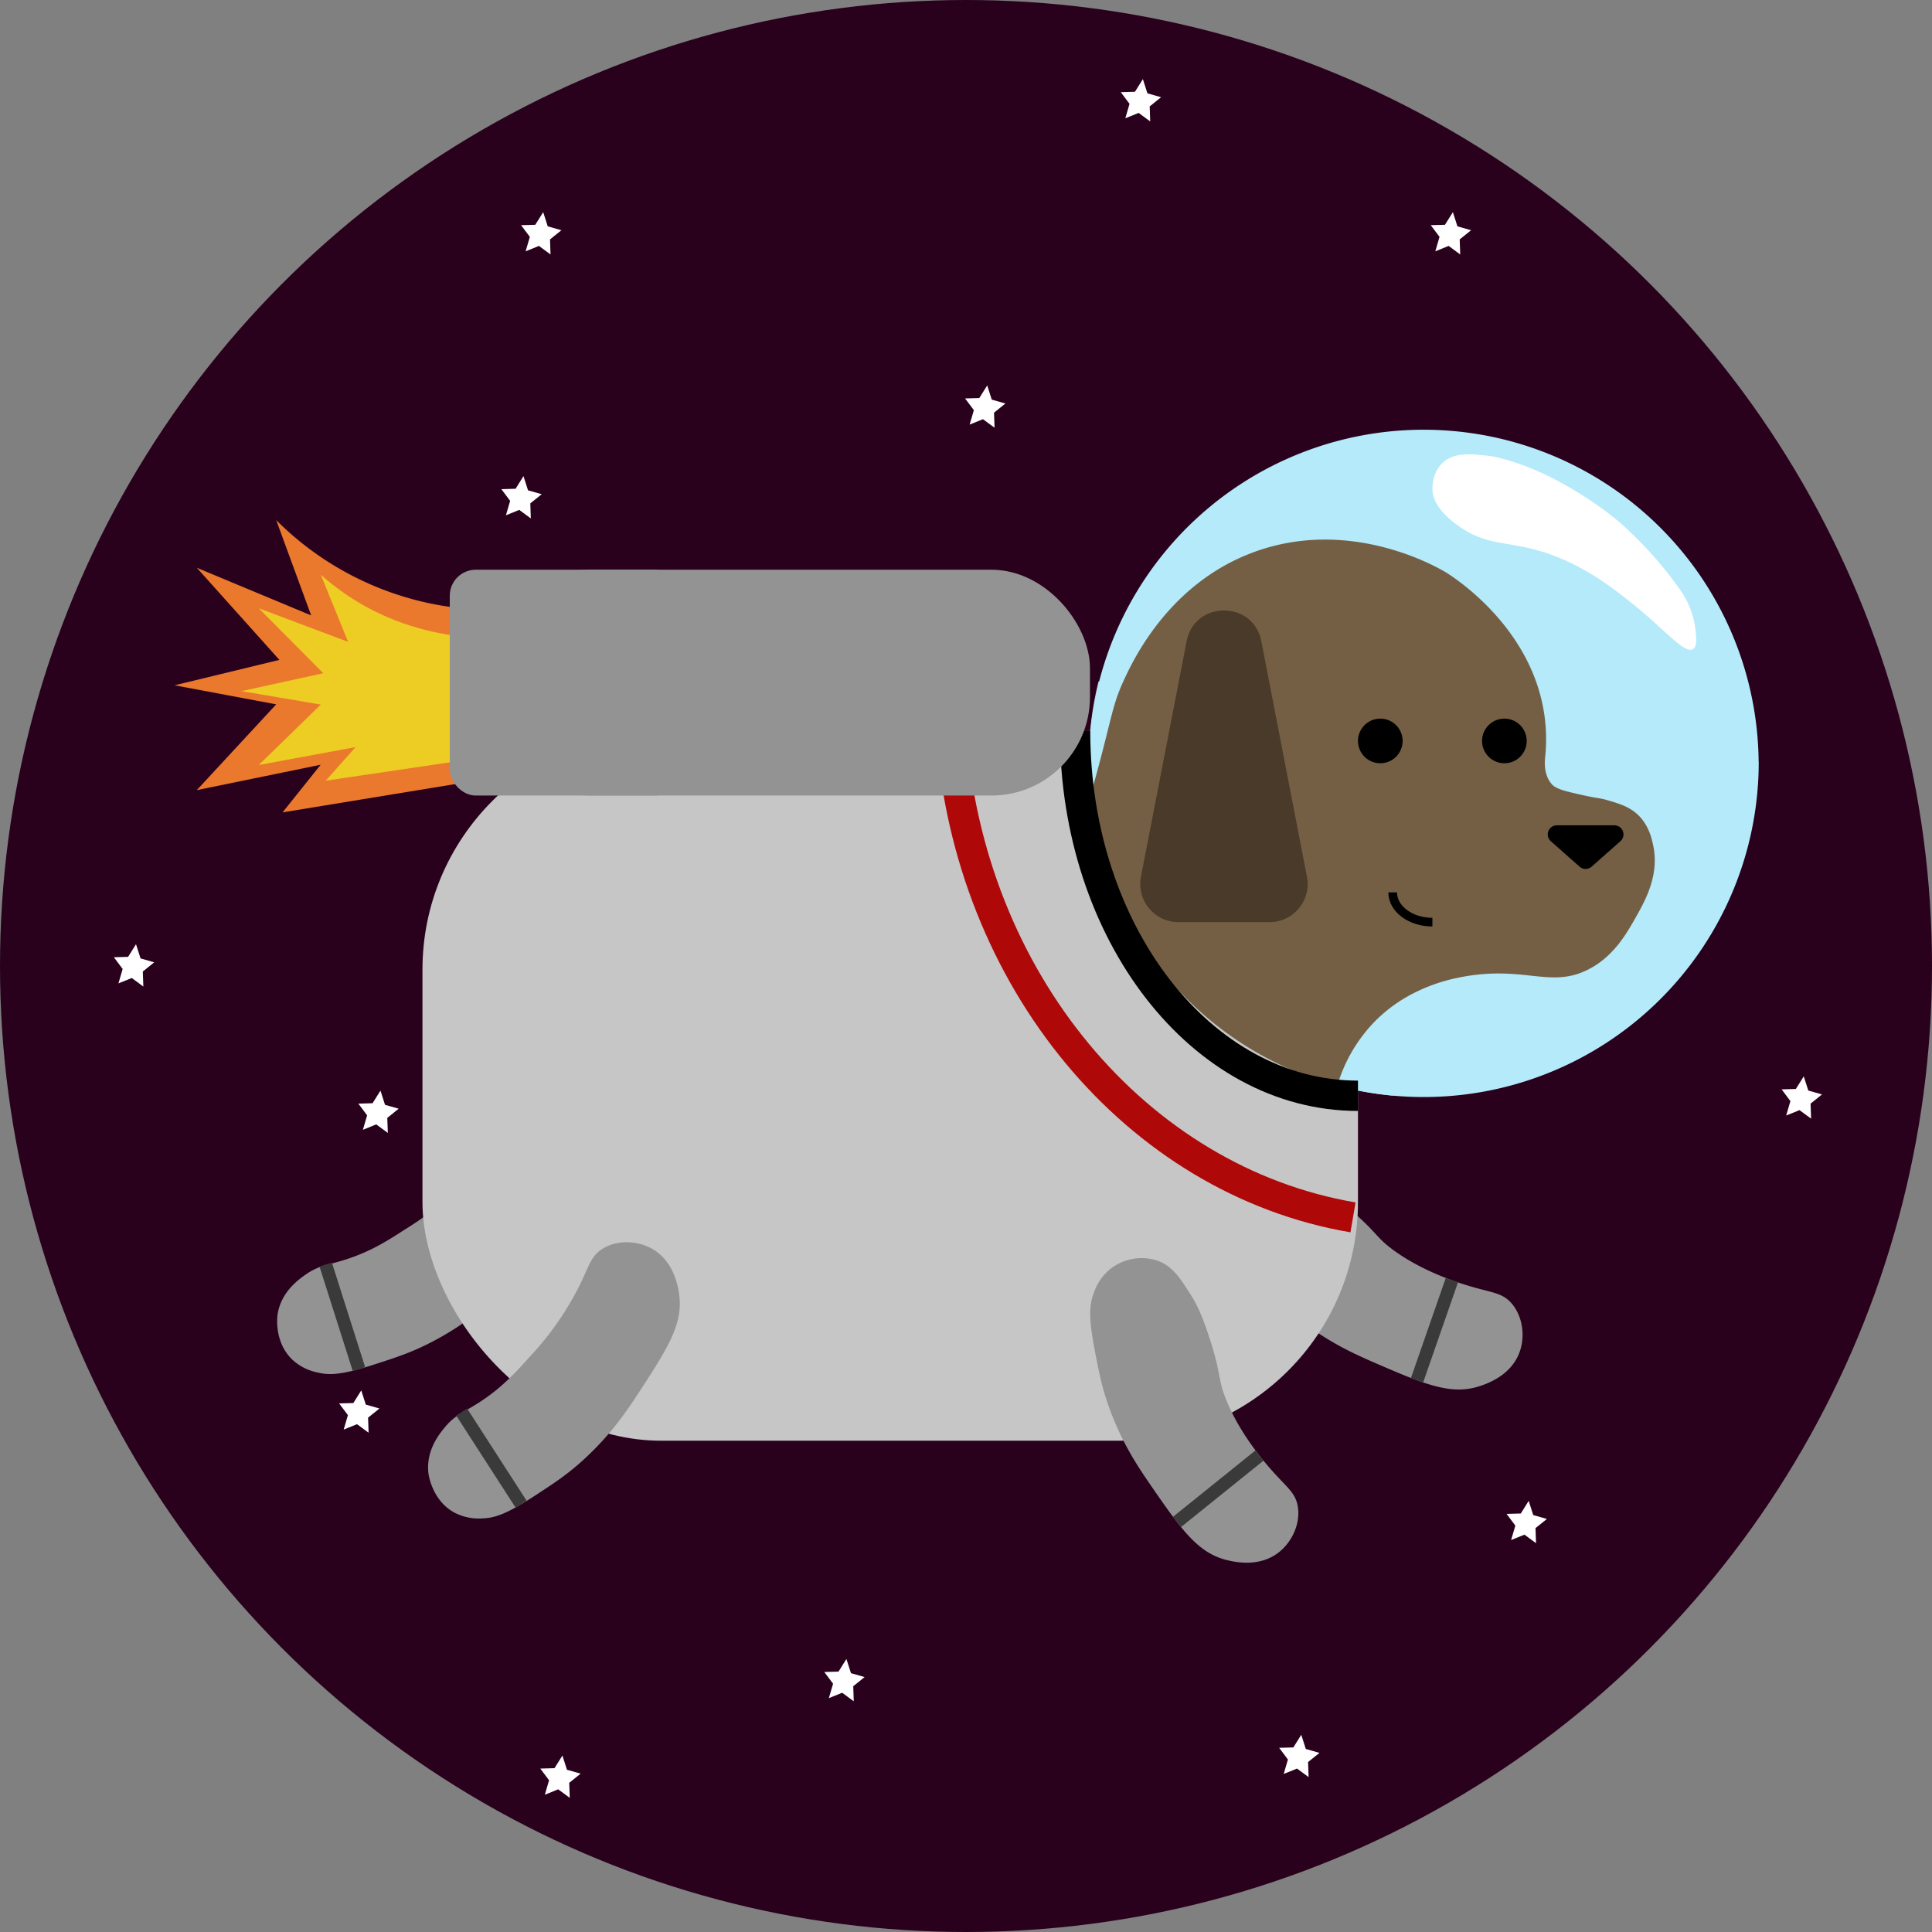 <svg xmlns="http://www.w3.org/2000/svg" viewBox="0 0 892 892"><rect x="0" y="0" width="892" height="892" fill="#808080" stroke="none"/><defs><style>.cls-1{fill:#29011c;}.cls-2{fill:#939393;}.cls-10,.cls-11,.cls-3,.cls-7{fill:none;}.cls-12,.cls-3{stroke:#3a3a3a;stroke-width:6px;}.cls-10,.cls-11,.cls-12,.cls-3,.cls-7{stroke-miterlimit:10;}.cls-4{fill:#c6c6c6;}.cls-5{fill:#b4eaf9;}.cls-6{fill:#755f44;}.cls-10,.cls-7{stroke:#000;}.cls-7{stroke-width:4px;}.cls-8{fill:#fff;}.cls-9{fill:#493a29;}.cls-10,.cls-11{stroke-width:14px;}.cls-11{stroke:#af0808;}.cls-12{fill:#575454;}.cls-13{fill:#ea792d;}.cls-14{fill:#edcc24;}</style></defs><title>hund</title><g id="Layer_2" data-name="Layer 2"><g id="Layer_1-2" data-name="Layer 1"><circle class="cls-1" cx="446" cy="446" r="446"/><path class="cls-2" d="M172.56,630.06c10.65-3.44,17.45-5.64,26.74-10.45,14.89-7.72,24.54-16.12,31.75-22.52,19.3-17.16,29-26,30.5-40,.34-3.18,1.59-14.65-6.34-22.75-5.73-5.86-14.84-8.52-22.3-6.31-5.95,1.76-7.92,5.76-14.38,13.18a138.72,138.72,0,0,1-31,26.08c-8.23,5.3-16.15,10.48-28,14.25-8.26,2.64-12.32,2.66-18.33,6.87-3.29,2.31-11.54,8.1-13.07,18.67-.11.78-1.59,12.37,6.63,20.47a24.07,24.07,0,0,0,11.92,6.14C152.38,635.06,158.17,634.71,172.56,630.06Z"/><line class="cls-3" x1="165.73" y1="632.14" x2="150.37" y2="583.83"/><path class="cls-2" d="M579.83,589.87c7.6,8.21,12.45,13.46,20.73,19.86,13.27,10.25,25,15.47,33.79,19.31,23.7,10.29,35.82,15.34,49.13,10.83,3-1,14-4.72,18-15.33,2.9-7.66,1.47-17-3.67-22.88-4.1-4.66-8.56-4.76-18-7.49-4.13-1.2-22.2-6.43-36.72-17.18-8.58-6.36-7-8-22.17-20.6-7.18-5.94-11.59-8.93-16.87-11.47-8.22-4-14.48-7-22-5a23.48,23.48,0,0,0-15.78,14.64,24,24,0,0,0-.55,13.39C566.8,573.67,569.56,578.78,579.83,589.87Z"/><line class="cls-3" x1="670.31" y1="591.09" x2="654.24" y2="637.27"/><rect class="cls-4" x="195.05" y="337.51" width="431.92" height="327.66" rx="110.19"/><path class="cls-4" d="M532.44,314.6H507.18a154.86,154.86,0,0,0-4.51,37.23,153.08,153.08,0,0,0,.79,15.67,154.74,154.74,0,0,0,114,133.78,152.86,152.86,0,0,0,25.83,4.59,118.53,118.53,0,0,0,8.93-45.21V434.33C652.18,368.48,598.3,314.6,532.44,314.6Z"/><path class="cls-5" d="M812,351.83A154.67,154.67,0,0,1,657.33,506.5c-4.74,0-9.44-.22-14.08-.63a152.86,152.86,0,0,1-25.83-4.59,154.74,154.74,0,0,1-114-133.78,153.08,153.08,0,0,1-.79-15.67,154.67,154.67,0,0,1,309.33,0Z"/><path class="cls-6" d="M755.29,423.44c-4.4,7.75-10.27,18.11-21.77,24.06-18.17,9.38-30.33-2.62-61.4,4.14a80.19,80.19,0,0,0-19.94,7.16,69.14,69.14,0,0,0-16.46,11.83,71.14,71.14,0,0,0-18.3,30.65,154.74,154.74,0,0,1-114-133.78c9.85-34.64,9.54-40.5,15.21-52.9.09-.22.2-.44.3-.67,4.22-9.05,20.1-43.21,57.7-58.15,46.6-18.52,89.13,7.34,91.35,8.74,4.37,2.76,39.74,25.83,45.15,66.28a79.39,79.39,0,0,1,.31,18.36c-.39,3.24-.52,8.74,2.87,12.74,2.07,2.45,6.33,3.39,14.66,5.26,6.87,1.54,7.39,1.15,11.68,2.43,4.59,1.37,8.9,2.65,12.6,5.73,5.85,4.86,7.36,11.83,8,14.89C766.29,404,759.48,416,755.29,423.44Z"/><circle cx="637.28" cy="342.09" r="10.31"/><circle cx="694.57" cy="342.09" r="10.31"/><path d="M734.85,400.14l13.28-11.75a4.19,4.19,0,0,0-2.78-7.34H718.78a4.2,4.2,0,0,0-2.78,7.34l13.29,11.75A4.21,4.21,0,0,0,734.85,400.14Z"/><path class="cls-7" d="M643,412c0,7.6,8.2,13.75,18.33,13.75"/><path class="cls-8" d="M700.3,213.78a128.88,128.88,0,0,1,20.62,9.16c15.31,8.42,26.34,17.37,30.74,21.77a173.2,173.2,0,0,1,23.44,26.76,39.89,39.89,0,0,1,7.69,19.07c.39,3.78.83,7.95-1.15,9.16-3.86,2.36-12.95-8.95-27.5-20.62-8.36-6.71-20.95-16.78-37.8-22.91-19.63-7.15-28.81-3.05-43.54-13.75-9.78-7.11-11.21-12.9-11.46-16,0-.47-.48-7.72,4.59-12.6,5.31-5.12,13.18-4.26,20.62-3.44C687.88,210.49,692.18,211,700.3,213.78Z"/><path class="cls-9" d="M547.86,296.08,526.77,404.81A17.58,17.58,0,0,0,544,425.73h42.17a17.58,17.58,0,0,0,17.25-20.92L582.36,296.08C578.68,277.12,551.53,277.12,547.86,296.08Z"/><path class="cls-10" d="M496.37,337.51c0,93.09,58.41,168.41,130.6,168.41"/><path class="cls-11" d="M439.08,337.51c8,114.85,85.66,207.52,185.6,224.55"/><path class="cls-2" d="M505.38,623.07c2.1,11,3.45,18,7.08,27.83,5.83,15.72,13,26.34,18.44,34.28,14.65,21.27,22.25,32,35.93,35.2,3.11.73,14.35,3.38,23.36-3.49,6.52-5,10.28-13.68,9-21.35-1-6.13-4.74-8.58-11.31-15.9-2.87-3.2-15.43-17.2-22-34-3.91-9.94-1.67-10.49-7.9-29.22-2.94-8.84-5.1-13.71-8.24-18.66-4.87-7.71-8.59-13.58-16-15.93a23.47,23.47,0,0,0-21.14,4.06A24.07,24.07,0,0,0,505,597C502.91,602.43,502.55,608.22,505.38,623.07Z"/><line class="cls-12" x1="581.49" y1="672.02" x2="543.41" y2="702.68"/><path class="cls-2" d="M246.67,690.74c9.37-6.11,15.36-10,23.07-17.09,12.34-11.35,19.46-22,24.74-30,14.13-21.61,21.16-32.7,19-46.59-.5-3.15-2.3-14.55-12.07-20.3-7.07-4.15-16.56-4.32-23.17-.24-5.29,3.26-6.14,7.64-10.43,16.48a138.61,138.61,0,0,1-23.13,33.3c-6.56,7.27-12.85,14.34-23.25,21.07-7.28,4.71-11.19,5.79-15.89,11.43-2.57,3.09-9,10.84-7.73,21.44.1.78,1.71,12.36,11.76,18a24.19,24.19,0,0,0,13.12,2.8C228.5,700.85,234,699,246.67,690.74Z"/><line class="cls-3" x1="240.62" y1="694.53" x2="213.15" y2="651.93"/><rect class="cls-2" x="227.13" y="263.04" width="276.11" height="104.26" rx="45.5"/><path class="cls-13" d="M217,281.2a141.36,141.36,0,0,1-89.48-41.07l16.14,44-52.8-22L129,304.67,80.59,316.4l46.93,8.8L90.86,364.8l57.2-11.73-17.6,22,89.47-14.67Q218.46,320.8,217,281.2Z"/><path class="cls-14" d="M218,294.27a120.65,120.65,0,0,1-30.94-6.2,113.14,113.14,0,0,1-38.95-22.74l12.6,31-41.24-15.5,29.79,30-37.81,8.27,36.66,6.2-28.64,27.91,44.68-8.27-13.75,15.5,69.89-10.33Q219.12,322.18,218,294.27Z"/><rect class="cls-2" x="207.66" y="263.04" width="106.55" height="104.26" rx="12"/><polygon class="cls-8" points="245.08 239.36 239.74 235.42 233.58 237.91 235.53 231.25 231.49 225.84 238.04 225.66 241.69 219.83 243.79 226.38 250.1 228.18 244.84 232.41 245.08 239.36"/><polygon class="cls-8" points="674.18 117.48 668.83 113.54 662.68 116.03 664.63 109.37 660.58 103.96 667.14 103.78 670.79 97.95 672.89 104.5 679.2 106.3 673.94 110.53 674.18 117.48"/><polygon class="cls-8" points="254.18 117.48 248.83 113.54 242.68 116.03 244.63 109.37 240.58 103.96 247.14 103.78 250.79 97.95 252.89 104.5 259.19 106.3 253.94 110.53 254.18 117.48"/><polygon class="cls-8" points="170.18 661.48 164.83 657.54 158.68 660.03 160.63 653.37 156.58 647.96 163.14 647.78 166.79 641.95 168.89 648.5 175.19 650.3 169.94 654.53 170.18 661.48"/><polygon class="cls-8" points="604.18 820.48 598.83 816.54 592.68 819.03 594.63 812.37 590.58 806.96 597.14 806.78 600.79 800.95 602.89 807.5 609.2 809.3 603.94 813.53 604.18 820.48"/><polygon class="cls-8" points="459.18 197.48 453.83 193.54 447.68 196.03 449.63 189.37 445.58 183.96 452.14 183.78 455.79 177.95 457.89 184.5 464.19 186.3 458.94 190.53 459.18 197.48"/><polygon class="cls-8" points="836.18 516.48 830.83 512.54 824.68 515.03 826.63 508.37 822.58 502.96 829.14 502.78 832.79 496.95 834.89 503.5 841.2 505.3 835.94 509.54 836.18 516.48"/><polygon class="cls-8" points="709.18 712.48 703.83 708.54 697.68 711.03 699.63 704.37 695.58 698.96 702.14 698.78 705.79 692.95 707.89 699.5 714.2 701.3 708.94 705.53 709.18 712.48"/><polygon class="cls-8" points="394.18 785.48 388.83 781.54 382.68 784.03 384.63 777.37 380.58 771.96 387.14 771.78 390.79 765.95 392.89 772.5 399.19 774.3 393.94 778.53 394.18 785.48"/><polygon class="cls-8" points="66.18 455.48 60.83 451.54 54.68 454.03 56.63 447.37 52.58 441.96 59.14 441.78 62.79 435.95 64.89 442.5 71.19 444.3 65.94 448.54 66.18 455.48"/><polygon class="cls-8" points="531.05 56.06 525.71 52.13 519.55 54.62 521.5 47.95 517.46 42.55 524.01 42.36 527.66 36.53 529.76 43.09 536.07 44.89 530.81 49.12 531.05 56.06"/><polygon class="cls-8" points="179.06 523.06 173.71 519.13 167.55 521.62 169.5 514.95 165.46 509.55 172.01 509.36 175.66 503.54 177.76 510.09 184.07 511.89 178.81 516.12 179.06 523.06"/><polygon class="cls-8" points="263.06 830.06 257.71 826.13 251.55 828.62 253.5 821.95 249.46 816.55 256.01 816.36 259.67 810.53 261.76 817.09 268.07 818.89 262.81 823.12 263.06 830.06"/></g></g></svg>